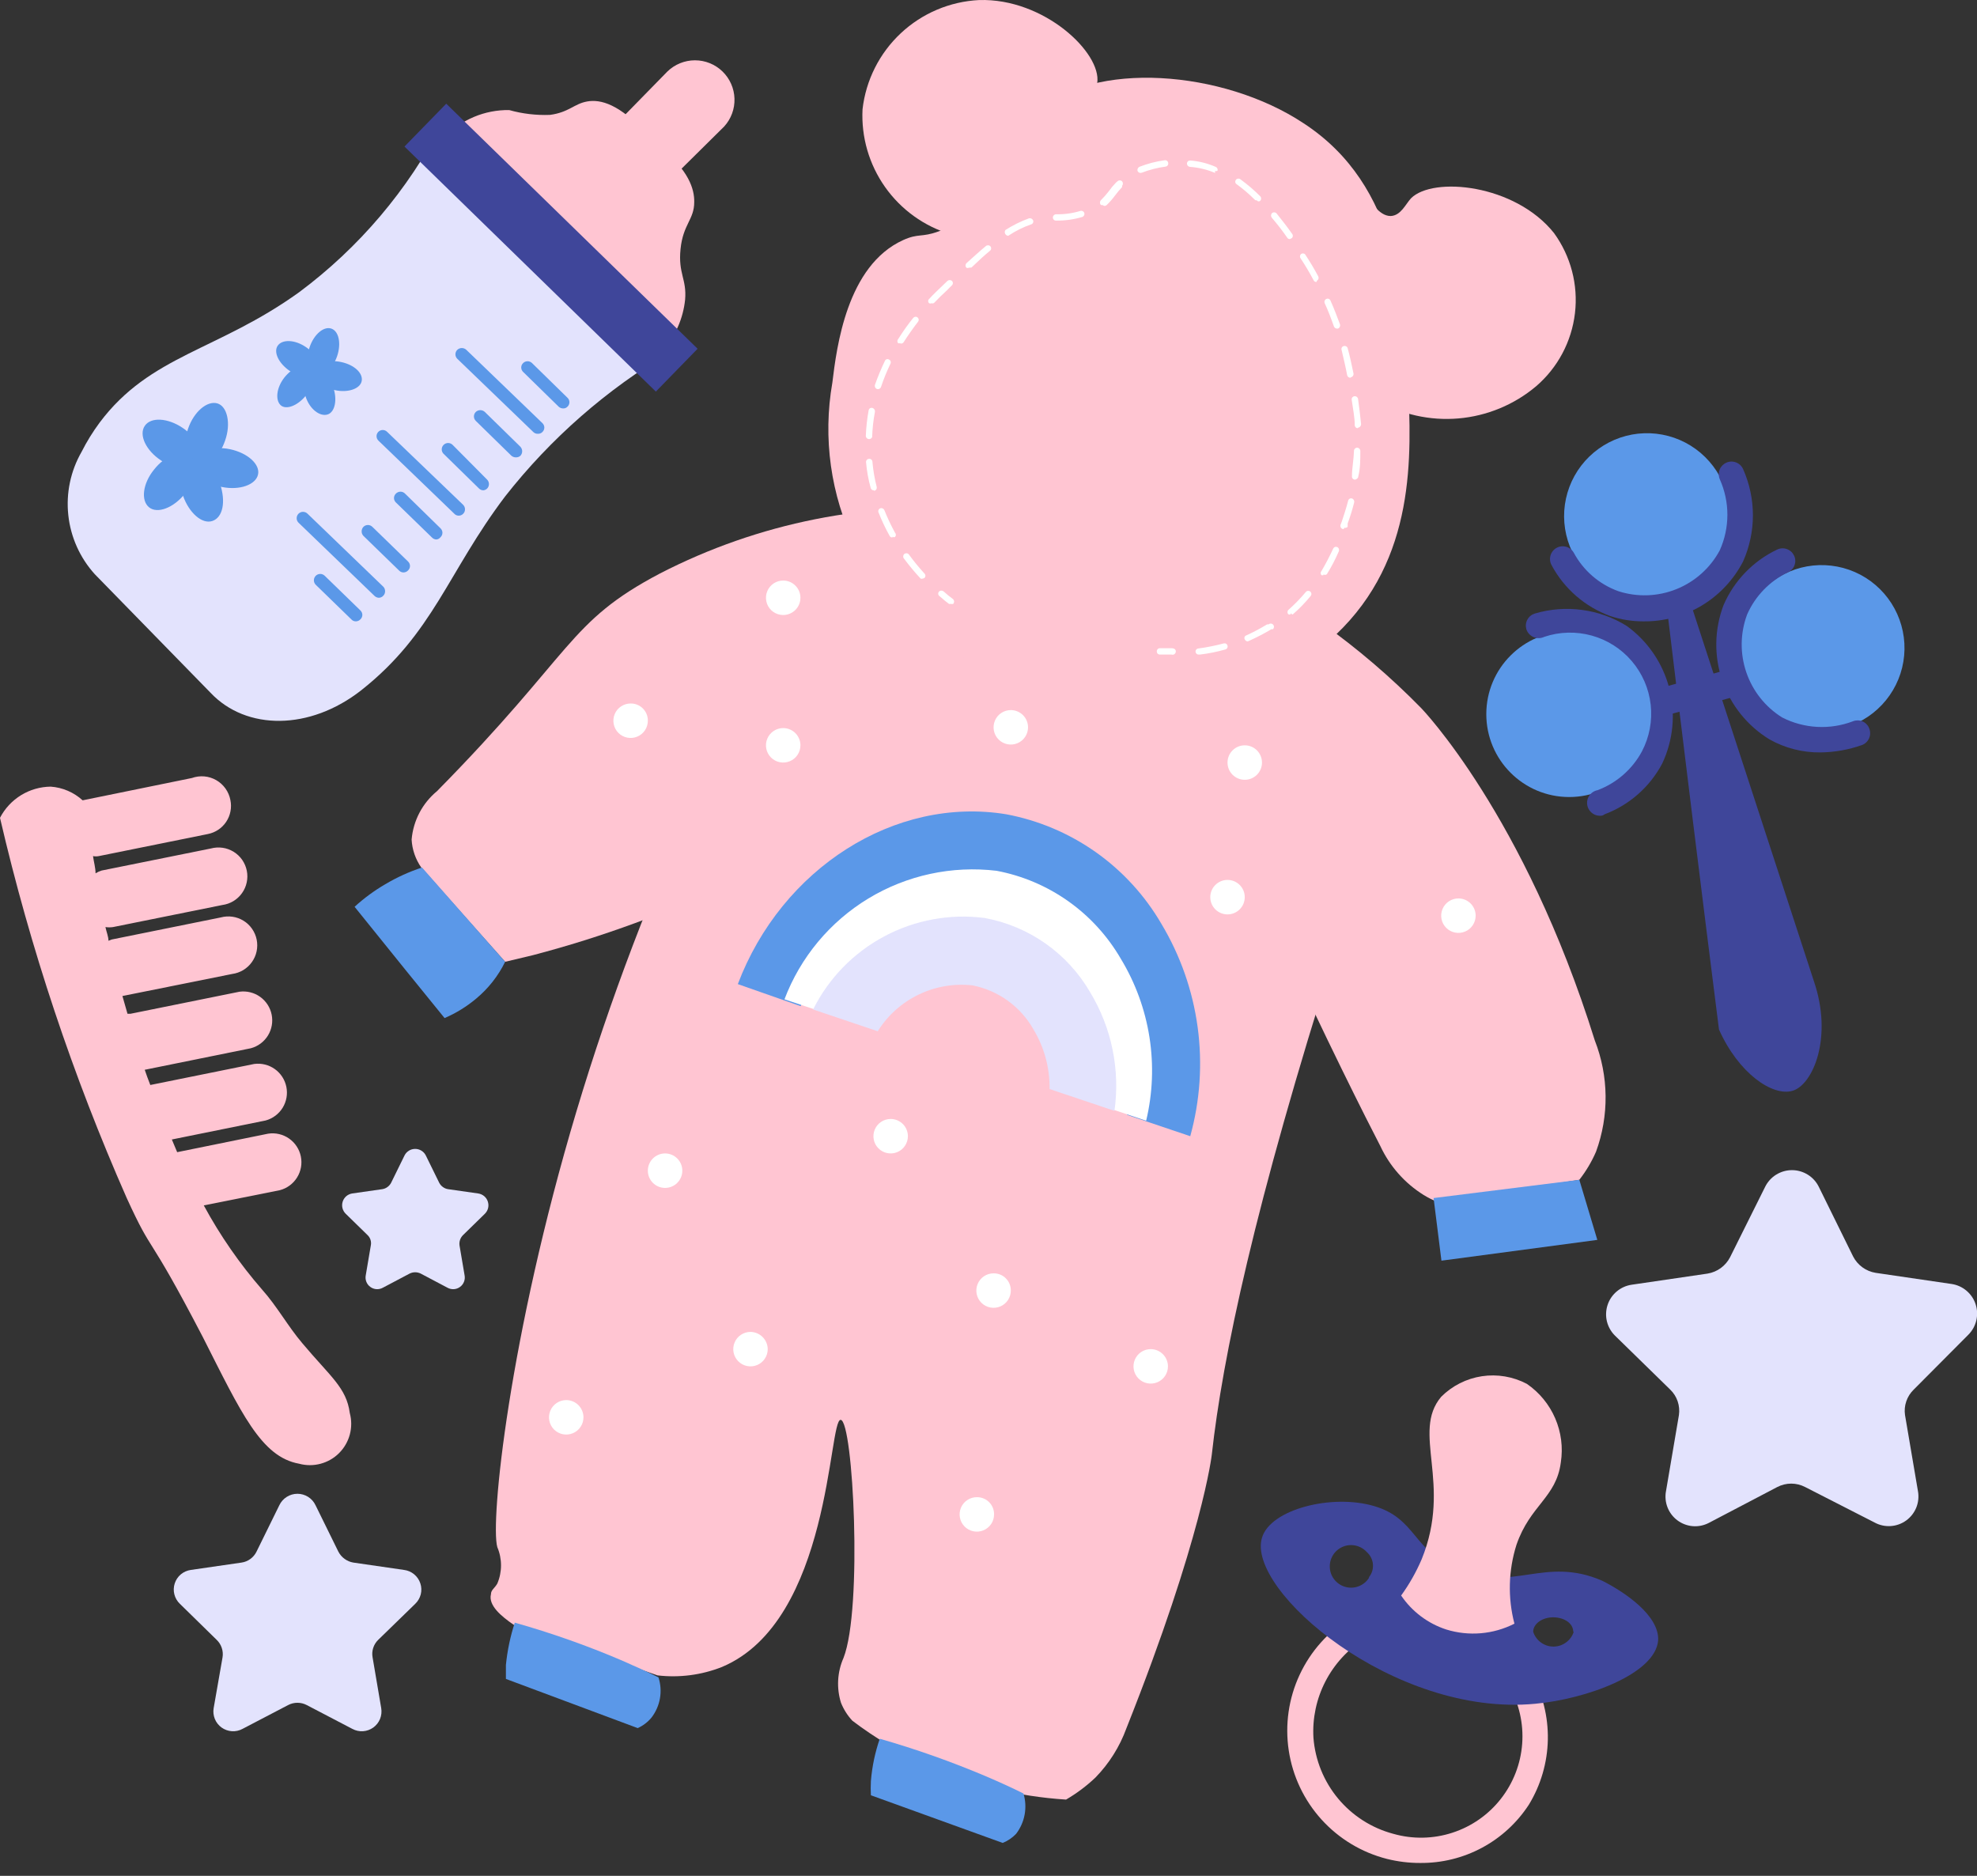 <svg width="78" height="74" viewBox="0 0 78 74" fill="none" xmlns="http://www.w3.org/2000/svg">
<rect x="0" y="0" width="78" height="74" fill="#333333" stroke="none"/>
<path d="M25.94 66.092L20.26 64.092C19.78 63.762 19.26 63.332 19.37 62.892C19.37 62.722 19.51 62.662 19.62 62.472C19.717 62.245 19.767 62 19.767 61.752C19.767 61.505 19.717 61.26 19.62 61.032C19.34 60.032 20.08 52.742 22.74 43.852C24.065 39.429 25.71 35.108 27.66 30.922C27.79 30.082 28.84 24.132 34.28 21.352C40.65 18.092 49.59 20.932 52.73 26.932C55.17 31.612 53.15 36.432 52.73 37.382C49.48 47.572 48.23 53.582 47.81 57.382C47.81 57.382 47.45 60.612 44.44 68.182C44.175 68.908 43.759 69.569 43.22 70.122C42.868 70.456 42.479 70.748 42.06 70.992C40.156 70.872 38.289 70.408 36.55 69.622C35.515 69.152 34.536 68.568 33.63 67.882C33.437 67.675 33.285 67.435 33.18 67.172C32.998 66.59 33.033 65.961 33.28 65.402C34.04 63.462 33.66 56.062 33.17 56.012C32.68 55.962 32.8 63.952 28.48 65.762C27.674 66.08 26.801 66.193 25.94 66.092Z" fill="#FFC5D2"/>
<path d="M36.15 30.412C31.62 33.784 26.483 36.252 21.02 37.682L19.93 37.942L16.62 34.222C16.394 33.898 16.262 33.517 16.24 33.122C16.271 32.753 16.376 32.394 16.547 32.066C16.719 31.738 16.954 31.448 17.24 31.212C22.66 25.712 22.39 24.542 26.04 22.622C29.919 20.624 34.281 19.754 38.63 20.112L36.15 30.412Z" fill="#FFC5D2"/>
<path d="M19.93 37.942C19.656 38.5 19.268 38.994 18.79 39.392C18.413 39.709 17.992 39.968 17.54 40.162L15.99 38.252L13.99 35.772C14.36 35.433 14.766 35.135 15.2 34.882C15.658 34.61 16.144 34.389 16.65 34.222L19.93 37.942Z" fill="#5B98E8"/>
<path d="M62.31 46.542L56.73 47.422C56.535 47.345 56.348 47.252 56.17 47.142C55.425 46.678 54.831 46.008 54.46 45.212C53.94 44.212 52.33 41.032 50.3 36.612L47.75 21.992C50.85 23.469 53.666 25.48 56.07 27.932C56.07 27.932 60.14 32.132 62.92 41.042C63.472 42.45 63.489 44.012 62.97 45.432C62.798 45.829 62.576 46.202 62.31 46.542Z" fill="#FFC5D2"/>
<path d="M63.02 48.912L56.87 49.732C56.77 48.902 56.66 48.082 56.56 47.262L62.31 46.542C62.55 47.332 62.78 48.122 63.02 48.912Z" fill="#5B98E8"/>
<path d="M25.16 68.172L19.96 66.232C19.96 66.062 19.96 65.872 19.96 65.682C20.016 65.115 20.133 64.555 20.31 64.012C21.747 64.418 23.157 64.915 24.53 65.502C25.03 65.722 25.53 65.942 25.98 66.172C26.066 66.44 26.086 66.725 26.037 67.002C25.988 67.279 25.872 67.54 25.7 67.762C25.553 67.938 25.369 68.078 25.16 68.172Z" fill="#5B98E8"/>
<path d="M39.56 72.702L34.36 70.822C34.35 70.636 34.35 70.449 34.36 70.262C34.406 69.693 34.524 69.132 34.71 68.592C36.142 69.002 37.548 69.5 38.92 70.082C39.43 70.302 39.92 70.522 40.38 70.752C40.461 71.021 40.476 71.306 40.426 71.582C40.376 71.858 40.26 72.119 40.09 72.342C39.941 72.499 39.76 72.621 39.56 72.702Z" fill="#5B98E8"/>
<path d="M55.55 15.042C55.69 17.982 55.87 22.042 52.7 25.042C49.53 28.042 45.11 27.792 44.2 27.752C40.06 27.562 35.7 25.362 33.74 21.522C32.772 19.526 32.457 17.277 32.84 15.092C33.01 13.692 33.41 10.482 35.63 9.472C36.25 9.192 36.34 9.382 37.05 9.122C39.39 8.252 39.47 5.802 40.93 4.422C43.1 2.372 48.25 2.752 51.43 4.862C55.22 7.332 55.41 11.822 55.55 15.042Z" fill="#FFC5D2"/>
<path d="M43.22 4.272C43.51 4.652 44.22 4.402 44.32 4.612C44.59 5.152 40.55 7.472 38.63 8.612L37.51 9.242C36.462 8.928 35.55 8.272 34.919 7.378C34.288 6.484 33.975 5.405 34.03 4.312C34.161 3.165 34.696 2.102 35.539 1.312C36.381 0.523 37.477 0.059 38.63 0.002C41.2 -0.078 43.47 2.092 43.29 3.272C43.22 3.552 42.96 3.962 43.22 4.272Z" fill="#FFC5D2"/>
<path d="M54.87 8.522C54.37 8.522 54.14 7.882 53.87 7.942C53.26 8.082 53.87 12.482 54.14 14.572C54.21 15.082 54.27 15.502 54.31 15.782C55.287 16.35 56.415 16.603 57.54 16.507C58.666 16.41 59.735 15.969 60.6 15.242C61.457 14.508 62.006 13.477 62.138 12.356C62.27 11.235 61.974 10.105 61.31 9.192C59.77 7.262 56.54 6.952 55.67 7.822C55.45 8.062 55.27 8.502 54.87 8.522Z" fill="#FFC5D2"/>
<g style="mix-blend-mode:multiply">
<path d="M51.88 12.392C53.21 15.392 53.77 20.832 49.88 23.682C45.42 26.972 37.46 25.032 35.55 20.292C33.64 15.552 38.42 10.342 41.02 9.602C41.29 9.522 42.1 9.332 43.26 8.902C45.4 8.122 45.72 7.632 46.48 7.542C48.49 7.292 50.85 10.082 51.88 12.392Z" fill="#FFC5D2"/>
</g>
<path d="M37.51 23.822C37.487 23.83 37.463 23.83 37.44 23.822C37.37 23.772 37.23 23.662 37.05 23.502C37.039 23.491 37.03 23.478 37.024 23.463C37.018 23.449 37.015 23.433 37.015 23.417C37.015 23.401 37.018 23.386 37.024 23.371C37.03 23.357 37.039 23.343 37.05 23.332C37.075 23.311 37.107 23.299 37.14 23.299C37.173 23.299 37.205 23.311 37.23 23.332C37.351 23.442 37.478 23.545 37.61 23.642C37.631 23.667 37.643 23.699 37.643 23.732C37.643 23.765 37.631 23.797 37.61 23.822C37.578 23.833 37.542 23.833 37.51 23.822Z" fill="white"/>
<path d="M47.29 25.822C47.261 25.823 47.233 25.813 47.212 25.794C47.19 25.776 47.175 25.75 47.17 25.722C47.167 25.706 47.168 25.689 47.172 25.672C47.176 25.656 47.184 25.641 47.194 25.628C47.204 25.614 47.217 25.604 47.232 25.596C47.247 25.588 47.263 25.583 47.28 25.582C47.617 25.537 47.951 25.47 48.28 25.382C48.296 25.378 48.312 25.377 48.328 25.379C48.345 25.381 48.36 25.386 48.374 25.395C48.389 25.403 48.401 25.414 48.41 25.428C48.42 25.441 48.426 25.456 48.43 25.472C48.434 25.488 48.436 25.504 48.434 25.521C48.431 25.537 48.426 25.553 48.417 25.567C48.409 25.581 48.398 25.593 48.385 25.602C48.371 25.612 48.356 25.619 48.34 25.622C48.012 25.715 47.678 25.782 47.34 25.822H47.29ZM49.23 25.302C49.204 25.302 49.179 25.295 49.158 25.28C49.136 25.266 49.12 25.246 49.11 25.222C49.102 25.207 49.097 25.191 49.096 25.174C49.096 25.157 49.099 25.14 49.105 25.125C49.112 25.109 49.123 25.096 49.135 25.085C49.148 25.074 49.164 25.066 49.18 25.062C49.458 24.935 49.729 24.791 49.99 24.632H50.05C50.075 24.61 50.108 24.598 50.142 24.6C50.176 24.602 50.208 24.617 50.23 24.642C50.253 24.667 50.264 24.701 50.262 24.734C50.26 24.768 50.245 24.8 50.22 24.822H50.16C49.889 24.985 49.608 25.131 49.32 25.262L49.23 25.302ZM50.92 24.232C50.906 24.238 50.891 24.242 50.875 24.242C50.859 24.242 50.844 24.238 50.83 24.232C50.819 24.221 50.81 24.208 50.804 24.193C50.798 24.179 50.795 24.163 50.795 24.147C50.795 24.131 50.798 24.116 50.804 24.101C50.81 24.087 50.819 24.073 50.83 24.062C51.077 23.843 51.308 23.606 51.52 23.352C51.541 23.327 51.572 23.311 51.604 23.308C51.637 23.306 51.67 23.316 51.695 23.337C51.72 23.358 51.736 23.389 51.739 23.422C51.742 23.454 51.731 23.487 51.71 23.512C51.494 23.775 51.257 24.019 51 24.242C50.969 24.234 50.941 24.216 50.92 24.192V24.232ZM36.41 22.822C36.396 22.828 36.38 22.832 36.365 22.832C36.349 22.832 36.334 22.828 36.32 22.822C36.09 22.574 35.873 22.314 35.67 22.042C35.647 22.018 35.634 21.986 35.634 21.952C35.634 21.919 35.647 21.886 35.67 21.862C35.694 21.839 35.727 21.826 35.76 21.826C35.794 21.826 35.826 21.839 35.85 21.862C36.043 22.127 36.25 22.38 36.47 22.622C36.483 22.633 36.493 22.647 36.5 22.663C36.507 22.678 36.511 22.695 36.511 22.712C36.511 22.729 36.507 22.746 36.5 22.762C36.493 22.777 36.483 22.791 36.47 22.802C36.452 22.815 36.431 22.822 36.41 22.822ZM52.21 22.692H52.14C52.129 22.681 52.12 22.668 52.114 22.653C52.108 22.639 52.105 22.623 52.105 22.607C52.105 22.591 52.108 22.576 52.114 22.561C52.12 22.547 52.129 22.533 52.14 22.522C52.3 22.252 52.45 21.962 52.6 21.642C52.606 21.628 52.616 21.614 52.627 21.604C52.639 21.593 52.653 21.584 52.667 21.579C52.682 21.573 52.698 21.57 52.714 21.571C52.73 21.572 52.746 21.576 52.76 21.582C52.79 21.597 52.813 21.623 52.824 21.655C52.835 21.687 52.834 21.722 52.82 21.752C52.686 22.063 52.529 22.364 52.35 22.652C52.332 22.668 52.31 22.677 52.287 22.678C52.263 22.68 52.24 22.675 52.22 22.662L52.21 22.692ZM35.21 21.202C35.188 21.204 35.165 21.2 35.146 21.189C35.126 21.179 35.11 21.162 35.1 21.142C34.933 20.842 34.786 20.532 34.66 20.212C34.654 20.197 34.65 20.181 34.65 20.165C34.651 20.148 34.654 20.132 34.66 20.117C34.667 20.102 34.677 20.089 34.688 20.077C34.7 20.066 34.715 20.058 34.73 20.052C34.761 20.042 34.794 20.043 34.824 20.056C34.853 20.069 34.877 20.093 34.89 20.122C35.012 20.427 35.152 20.724 35.31 21.012C35.321 21.023 35.33 21.037 35.336 21.051C35.342 21.066 35.345 21.081 35.345 21.097C35.345 21.113 35.342 21.129 35.336 21.143C35.33 21.158 35.321 21.171 35.31 21.182C35.296 21.191 35.28 21.195 35.263 21.194C35.247 21.192 35.231 21.184 35.22 21.172L35.21 21.202ZM53.01 20.872C52.9 20.872 52.87 20.762 52.89 20.702L52.94 20.572C53.03 20.302 53.12 20.022 53.19 19.752C53.194 19.736 53.2 19.721 53.21 19.708C53.219 19.694 53.231 19.683 53.245 19.675C53.26 19.666 53.275 19.661 53.291 19.659C53.308 19.657 53.324 19.658 53.34 19.662C53.37 19.673 53.395 19.694 53.411 19.721C53.428 19.749 53.434 19.781 53.43 19.812C53.358 20.097 53.272 20.377 53.17 20.652V20.782C53.154 20.799 53.133 20.812 53.11 20.819C53.087 20.826 53.063 20.827 53.04 20.822L53.01 20.872ZM34.47 19.342C34.441 19.343 34.413 19.333 34.392 19.314C34.37 19.296 34.355 19.27 34.35 19.242C34.259 18.915 34.199 18.58 34.17 18.242C34.167 18.226 34.168 18.209 34.172 18.192C34.176 18.176 34.184 18.161 34.194 18.148C34.204 18.134 34.217 18.124 34.232 18.116C34.247 18.108 34.263 18.103 34.28 18.102C34.297 18.099 34.313 18.1 34.33 18.104C34.346 18.108 34.361 18.116 34.374 18.126C34.388 18.136 34.398 18.149 34.406 18.164C34.414 18.179 34.419 18.195 34.42 18.212C34.449 18.55 34.506 18.884 34.59 19.212C34.596 19.244 34.591 19.277 34.574 19.305C34.557 19.332 34.531 19.353 34.5 19.362L34.47 19.342ZM53.47 18.922C53.38 18.922 53.33 18.852 53.34 18.782C53.34 18.462 53.41 18.132 53.42 17.782C53.42 17.75 53.433 17.72 53.455 17.697C53.478 17.675 53.508 17.662 53.54 17.662C53.575 17.662 53.608 17.676 53.632 17.7C53.656 17.725 53.67 17.758 53.67 17.792C53.67 18.132 53.67 18.472 53.59 18.792C53.589 18.812 53.582 18.832 53.572 18.849C53.561 18.867 53.547 18.881 53.53 18.892L53.47 18.922ZM34.29 17.322C34.273 17.322 34.256 17.319 34.24 17.312C34.224 17.306 34.21 17.296 34.198 17.284C34.186 17.272 34.176 17.258 34.17 17.242C34.163 17.226 34.16 17.209 34.16 17.192C34.173 16.857 34.21 16.523 34.27 16.192C34.272 16.175 34.278 16.159 34.287 16.145C34.296 16.13 34.308 16.118 34.322 16.108C34.337 16.099 34.353 16.092 34.369 16.09C34.386 16.087 34.404 16.088 34.42 16.092C34.452 16.101 34.479 16.122 34.497 16.149C34.516 16.176 34.524 16.209 34.52 16.242C34.457 16.572 34.42 16.906 34.41 17.242C34.4 17.266 34.383 17.286 34.362 17.3C34.341 17.315 34.316 17.322 34.29 17.322ZM53.57 16.892C53.538 16.892 53.508 16.88 53.485 16.857C53.463 16.834 53.45 16.804 53.45 16.772C53.45 16.462 53.38 16.142 53.33 15.772C53.327 15.756 53.328 15.74 53.331 15.725C53.334 15.709 53.341 15.694 53.35 15.681C53.36 15.668 53.372 15.657 53.385 15.649C53.399 15.64 53.414 15.635 53.43 15.632C53.463 15.626 53.497 15.633 53.525 15.652C53.553 15.671 53.573 15.699 53.58 15.732C53.63 16.102 53.67 16.432 53.7 16.732C53.7 16.766 53.688 16.799 53.666 16.825C53.644 16.85 53.614 16.867 53.58 16.872L53.57 16.892ZM34.64 15.352C34.54 15.352 34.5 15.252 34.52 15.182C34.633 14.862 34.763 14.548 34.91 14.242C34.915 14.227 34.924 14.212 34.935 14.201C34.947 14.189 34.96 14.18 34.976 14.174C34.991 14.168 35.008 14.166 35.024 14.167C35.04 14.169 35.056 14.174 35.07 14.182C35.086 14.188 35.1 14.198 35.112 14.21C35.124 14.223 35.133 14.238 35.139 14.254C35.144 14.27 35.146 14.287 35.145 14.304C35.143 14.321 35.138 14.337 35.13 14.352C34.988 14.648 34.864 14.951 34.76 15.262C34.752 15.288 34.736 15.31 34.714 15.326C34.693 15.342 34.667 15.351 34.64 15.352ZM53.28 14.902C53.25 14.903 53.221 14.893 53.197 14.875C53.174 14.857 53.157 14.831 53.15 14.802C53.09 14.472 53.01 14.152 52.93 13.802C52.925 13.787 52.924 13.771 52.925 13.755C52.927 13.74 52.931 13.725 52.939 13.71C52.946 13.697 52.956 13.684 52.969 13.674C52.981 13.664 52.995 13.657 53.01 13.652C53.042 13.643 53.076 13.645 53.106 13.66C53.136 13.675 53.159 13.701 53.17 13.732C53.26 14.062 53.33 14.392 53.4 14.732C53.406 14.765 53.399 14.799 53.38 14.827C53.362 14.855 53.333 14.875 53.3 14.882L53.28 14.902ZM35.51 13.542H35.44C35.429 13.531 35.42 13.518 35.414 13.503C35.408 13.489 35.405 13.473 35.405 13.457C35.405 13.441 35.408 13.426 35.414 13.411C35.42 13.396 35.429 13.383 35.44 13.372C35.619 13.084 35.816 12.806 36.03 12.542C36.05 12.517 36.079 12.501 36.111 12.497C36.143 12.493 36.175 12.502 36.2 12.522C36.225 12.542 36.242 12.571 36.245 12.603C36.249 12.635 36.24 12.667 36.22 12.692C36.02 12.952 35.83 13.222 35.65 13.502C35.636 13.525 35.613 13.541 35.588 13.549C35.562 13.556 35.534 13.554 35.51 13.542ZM52.75 12.962C52.724 12.962 52.699 12.955 52.678 12.94C52.657 12.926 52.64 12.906 52.63 12.882C52.52 12.572 52.4 12.252 52.26 11.952C52.25 11.922 52.251 11.888 52.264 11.859C52.277 11.829 52.3 11.805 52.33 11.792C52.344 11.786 52.36 11.782 52.376 11.781C52.392 11.78 52.408 11.783 52.422 11.789C52.437 11.794 52.451 11.803 52.463 11.814C52.474 11.825 52.483 11.838 52.49 11.852C52.63 12.162 52.75 12.482 52.87 12.802C52.877 12.834 52.873 12.867 52.859 12.897C52.844 12.926 52.82 12.949 52.79 12.962H52.75ZM36.75 11.962C36.736 11.969 36.721 11.973 36.705 11.973C36.689 11.973 36.674 11.969 36.66 11.962C36.647 11.952 36.637 11.939 36.63 11.924C36.623 11.909 36.62 11.893 36.62 11.877C36.62 11.861 36.623 11.845 36.63 11.83C36.637 11.815 36.647 11.803 36.66 11.792C36.85 11.582 37.02 11.432 37.12 11.332L37.38 11.082C37.405 11.061 37.437 11.049 37.47 11.049C37.503 11.049 37.535 11.061 37.56 11.082C37.571 11.093 37.58 11.107 37.586 11.121C37.592 11.136 37.595 11.151 37.595 11.167C37.595 11.183 37.592 11.199 37.586 11.213C37.58 11.228 37.571 11.241 37.56 11.252L37.33 11.482C37.2 11.602 37.04 11.752 36.85 11.952C36.835 11.961 36.818 11.966 36.801 11.968C36.784 11.97 36.766 11.968 36.75 11.962ZM51.94 11.122C51.918 11.124 51.895 11.12 51.876 11.109C51.856 11.099 51.84 11.082 51.83 11.062C51.67 10.762 51.5 10.472 51.32 10.202C51.3 10.178 51.288 10.148 51.288 10.117C51.288 10.086 51.3 10.056 51.32 10.032C51.331 10.021 51.344 10.012 51.359 10.006C51.374 10 51.389 9.997 51.405 9.997C51.421 9.997 51.436 10 51.451 10.006C51.466 10.012 51.479 10.021 51.49 10.032C51.67 10.302 51.85 10.602 52.01 10.902C52.025 10.932 52.028 10.965 52.019 10.997C52.009 11.028 51.988 11.055 51.96 11.072L51.94 11.122ZM38.22 10.562C38.206 10.569 38.191 10.572 38.175 10.572C38.16 10.572 38.144 10.569 38.13 10.562C38.107 10.538 38.094 10.506 38.094 10.472C38.094 10.439 38.107 10.406 38.13 10.382C38.42 10.122 38.66 9.902 38.89 9.712C38.914 9.689 38.947 9.676 38.98 9.676C39.014 9.676 39.046 9.689 39.07 9.712C39.081 9.723 39.09 9.737 39.096 9.751C39.102 9.766 39.105 9.781 39.105 9.797C39.105 9.813 39.102 9.829 39.096 9.843C39.09 9.858 39.081 9.871 39.07 9.882C38.84 10.072 38.61 10.282 38.33 10.552L38.22 10.562ZM50.89 9.432C50.87 9.433 50.851 9.428 50.834 9.42C50.816 9.411 50.801 9.398 50.79 9.382C50.601 9.108 50.397 8.845 50.18 8.592C50.159 8.567 50.147 8.535 50.147 8.502C50.147 8.469 50.159 8.437 50.18 8.412C50.204 8.389 50.236 8.376 50.27 8.376C50.303 8.376 50.336 8.389 50.36 8.412C50.55 8.652 50.76 8.912 50.97 9.212C50.993 9.236 51.006 9.269 51.006 9.302C51.006 9.336 50.993 9.368 50.97 9.392L50.89 9.432ZM39.78 9.302C39.758 9.301 39.737 9.296 39.718 9.285C39.699 9.275 39.682 9.26 39.67 9.242C39.651 9.218 39.641 9.188 39.641 9.157C39.641 9.126 39.651 9.097 39.67 9.072C39.962 8.885 40.274 8.731 40.6 8.612C40.632 8.605 40.665 8.609 40.694 8.623C40.724 8.638 40.747 8.662 40.76 8.692C40.766 8.708 40.769 8.725 40.768 8.742C40.768 8.758 40.763 8.775 40.756 8.79C40.748 8.805 40.738 8.818 40.724 8.829C40.712 8.84 40.696 8.848 40.68 8.852C40.373 8.959 40.081 9.103 39.81 9.282L39.78 9.302ZM41.67 8.702C41.653 8.704 41.637 8.701 41.621 8.696C41.605 8.691 41.591 8.682 41.579 8.671C41.566 8.659 41.557 8.646 41.55 8.631C41.543 8.615 41.54 8.599 41.54 8.582C41.54 8.548 41.554 8.515 41.578 8.49C41.602 8.466 41.636 8.452 41.67 8.452C41.992 8.46 42.312 8.416 42.62 8.322C42.652 8.312 42.686 8.315 42.716 8.33C42.746 8.345 42.769 8.371 42.78 8.402C42.789 8.435 42.785 8.471 42.768 8.501C42.751 8.531 42.723 8.553 42.69 8.562C42.365 8.658 42.028 8.705 41.69 8.702H41.67ZM43.53 8.082C43.514 8.089 43.497 8.092 43.48 8.092C43.463 8.092 43.446 8.089 43.43 8.082C43.409 8.057 43.397 8.025 43.397 7.992C43.397 7.959 43.409 7.927 43.43 7.902C43.541 7.793 43.645 7.676 43.74 7.552C43.827 7.428 43.924 7.311 44.03 7.202L44.09 7.152C44.114 7.129 44.146 7.116 44.18 7.116C44.214 7.116 44.246 7.129 44.27 7.152C44.291 7.177 44.303 7.209 44.303 7.242C44.303 7.275 44.291 7.307 44.27 7.332V7.382C44.174 7.483 44.084 7.59 44 7.702C43.898 7.842 43.784 7.972 43.66 8.092C43.649 8.102 43.636 8.11 43.622 8.115C43.608 8.121 43.593 8.123 43.578 8.122C43.563 8.121 43.548 8.117 43.535 8.11C43.521 8.103 43.51 8.094 43.5 8.082H43.53ZM49.61 7.892C49.596 7.899 49.581 7.903 49.565 7.903C49.549 7.903 49.534 7.899 49.52 7.892C49.288 7.659 49.037 7.445 48.77 7.252C48.759 7.241 48.75 7.228 48.744 7.213C48.738 7.199 48.735 7.183 48.735 7.167C48.735 7.151 48.738 7.136 48.744 7.121C48.75 7.107 48.759 7.093 48.77 7.082C48.794 7.059 48.827 7.046 48.86 7.046C48.894 7.046 48.926 7.059 48.95 7.082C49.224 7.282 49.481 7.502 49.72 7.742C49.743 7.766 49.756 7.799 49.756 7.832C49.756 7.866 49.743 7.898 49.72 7.922C49.709 7.931 49.697 7.938 49.684 7.941C49.67 7.944 49.656 7.945 49.643 7.942C49.629 7.939 49.616 7.933 49.605 7.924C49.595 7.916 49.586 7.905 49.58 7.892H49.61ZM45 6.822C44.974 6.822 44.949 6.815 44.928 6.8C44.907 6.786 44.89 6.766 44.88 6.742C44.872 6.712 44.874 6.679 44.887 6.65C44.9 6.621 44.922 6.597 44.95 6.582C45.272 6.456 45.608 6.368 45.95 6.322C45.967 6.319 45.983 6.32 46 6.324C46.016 6.328 46.031 6.336 46.044 6.346C46.058 6.356 46.069 6.369 46.076 6.384C46.084 6.399 46.089 6.415 46.09 6.432C46.093 6.448 46.093 6.464 46.089 6.48C46.086 6.495 46.079 6.51 46.07 6.523C46.06 6.536 46.048 6.547 46.035 6.556C46.021 6.564 46.006 6.57 45.99 6.572C45.668 6.615 45.353 6.696 45.05 6.812L45 6.822ZM47.94 6.822C47.622 6.688 47.284 6.607 46.94 6.582C46.907 6.577 46.878 6.56 46.857 6.534C46.837 6.508 46.827 6.475 46.83 6.442C46.831 6.426 46.836 6.411 46.843 6.397C46.85 6.383 46.86 6.37 46.872 6.36C46.884 6.35 46.898 6.342 46.913 6.337C46.928 6.333 46.944 6.331 46.96 6.332C47.305 6.358 47.643 6.443 47.96 6.582C47.975 6.588 47.989 6.596 48.002 6.607C48.013 6.619 48.023 6.632 48.029 6.647C48.036 6.662 48.039 6.678 48.04 6.695C48.04 6.711 48.036 6.727 48.03 6.742C48.001 6.753 47.969 6.753 47.94 6.742V6.822Z" fill="white"/>
<path d="M46.22 25.822H45.76C45.743 25.822 45.727 25.819 45.712 25.812C45.696 25.805 45.683 25.796 45.671 25.784C45.66 25.771 45.651 25.757 45.646 25.741C45.641 25.725 45.639 25.709 45.64 25.692C45.64 25.675 45.643 25.659 45.65 25.644C45.657 25.628 45.666 25.615 45.679 25.604C45.691 25.592 45.705 25.584 45.721 25.578C45.737 25.573 45.753 25.571 45.77 25.572H46.22C46.33 25.572 46.39 25.622 46.39 25.692C46.391 25.713 46.387 25.734 46.378 25.753C46.369 25.772 46.356 25.789 46.339 25.802C46.322 25.815 46.303 25.823 46.282 25.827C46.261 25.83 46.24 25.829 46.22 25.822Z" fill="white"/>
<path d="M46.96 44.822L44.47 43.982C44.73 42.96 44.785 41.897 44.632 40.853C44.479 39.81 44.122 38.807 43.58 37.902C43.117 37.106 42.488 36.419 41.735 35.888C40.983 35.356 40.125 34.993 39.22 34.822C36.15 34.322 32.88 36.422 31.59 39.692L29.11 38.822C30.84 34.252 35.31 31.402 39.7 32.122C40.971 32.361 42.175 32.87 43.231 33.615C44.287 34.361 45.17 35.325 45.82 36.442C46.568 37.689 47.055 39.074 47.251 40.515C47.447 41.956 47.348 43.421 46.96 44.822Z" fill="#5B98E8"/>
<path d="M45.22 44.212L42.72 43.372C43 41.967 42.743 40.508 42 39.282C41.666 38.702 41.212 38.2 40.669 37.808C40.126 37.417 39.506 37.145 38.85 37.012C37.719 36.904 36.584 37.16 35.609 37.743C34.634 38.326 33.87 39.205 33.43 40.252L30.95 39.422C31.578 37.764 32.744 36.363 34.261 35.444C35.778 34.526 37.559 34.141 39.32 34.352C40.338 34.544 41.303 34.954 42.148 35.553C42.994 36.152 43.7 36.926 44.22 37.822C45.381 39.737 45.741 42.034 45.22 44.212Z" fill="white"/>
<path d="M43.97 43.822L41.41 42.962C41.422 42.131 41.2 41.313 40.77 40.602C40.518 40.158 40.173 39.774 39.759 39.475C39.345 39.177 38.871 38.971 38.37 38.872C37.639 38.791 36.901 38.917 36.239 39.238C35.577 39.558 35.019 40.059 34.63 40.682L32.08 39.822C32.693 38.594 33.673 37.586 34.885 36.94C36.096 36.293 37.478 36.038 38.84 36.212C39.706 36.37 40.527 36.713 41.247 37.219C41.967 37.725 42.568 38.381 43.01 39.142C43.859 40.545 44.198 42.198 43.97 43.822Z" fill="#E3E3FD"/>
<path d="M56.03 73.492C55.588 73.493 55.148 73.439 54.72 73.332C53.725 73.079 52.827 72.538 52.138 71.778C51.449 71.017 50.999 70.07 50.846 69.055C50.692 68.04 50.841 67.002 51.274 66.072C51.707 65.141 52.405 64.358 53.28 63.822L53.82 64.662C53.17 65.073 52.642 65.651 52.29 66.335C51.938 67.019 51.776 67.784 51.82 68.552C51.888 69.432 52.227 70.27 52.791 70.949C53.356 71.628 54.117 72.115 54.97 72.342C55.734 72.56 56.546 72.545 57.302 72.299C58.058 72.054 58.724 71.589 59.214 70.963C59.705 70.337 59.998 69.58 60.056 68.787C60.114 67.995 59.934 67.202 59.54 66.512L60.42 66.032C60.862 66.824 61.085 67.719 61.068 68.626C61.05 69.532 60.792 70.418 60.32 71.192C59.856 71.905 59.22 72.49 58.47 72.892C57.72 73.294 56.881 73.5 56.03 73.492Z" fill="#FFC5D2"/>
<path d="M63.22 62.362C60.93 61.362 59.68 62.852 57.47 61.902C55.73 61.152 55.88 59.902 54.21 59.412C52.54 58.922 50.12 59.542 49.79 60.662C49.16 62.732 55 67.742 60.57 67.212C62.57 67.032 65.31 66.042 65.42 64.712C65.47 63.742 64.13 62.822 63.22 62.362ZM54.02 62.232C53.928 62.383 53.79 62.5 53.627 62.568C53.464 62.636 53.284 62.651 53.112 62.61C52.941 62.57 52.786 62.477 52.67 62.343C52.554 62.21 52.483 62.044 52.468 61.868C52.452 61.692 52.492 61.516 52.582 61.364C52.672 61.212 52.807 61.093 52.969 61.022C53.131 60.952 53.311 60.934 53.484 60.972C53.656 61.01 53.812 61.101 53.93 61.232C54.069 61.357 54.154 61.531 54.168 61.718C54.181 61.905 54.121 62.089 54 62.232H54.02ZM62.09 64.372C62.036 64.542 61.929 64.69 61.785 64.794C61.641 64.9 61.468 64.956 61.29 64.956C61.112 64.956 60.939 64.9 60.795 64.794C60.651 64.69 60.544 64.542 60.49 64.372C60.49 64.052 60.86 63.792 61.3 63.802C61.74 63.812 62.07 64.052 62.07 64.372H62.09Z" fill="#3F469A"/>
<path d="M61.58 57.692C61.4 59.082 60.37 59.372 59.83 60.942C59.511 61.951 59.483 63.029 59.75 64.052C58.917 64.476 57.952 64.558 57.06 64.282C56.334 64.046 55.708 63.574 55.28 62.942C55.602 62.497 55.874 62.017 56.09 61.512C57.31 58.512 55.67 56.512 56.86 55.102C57.295 54.667 57.858 54.383 58.466 54.291C59.074 54.2 59.696 54.305 60.24 54.592C60.733 54.93 61.12 55.4 61.357 55.949C61.594 56.497 61.672 57.102 61.58 57.692Z" fill="#FFC5D2"/>
<path d="M26.15 13.822L17.53 5.422C17.858 5.075 18.256 4.799 18.697 4.613C19.137 4.427 19.612 4.335 20.09 4.342C20.613 4.489 21.157 4.553 21.7 4.532C22.45 4.432 22.65 4.092 23.17 4.002C23.69 3.912 24.44 4.092 25.55 5.322L26.04 5.802C27.17 6.712 27.4 7.452 27.39 7.972C27.39 8.662 26.95 8.842 26.85 9.822C26.75 10.802 27.1 11.002 27.03 11.822C26.953 12.564 26.645 13.264 26.15 13.822Z" fill="#FFC5D2"/>
<path d="M24.51 6.892C24.365 6.747 24.249 6.575 24.17 6.385C24.092 6.196 24.051 5.992 24.051 5.787C24.051 5.582 24.092 5.379 24.17 5.189C24.249 4.999 24.365 4.827 24.51 4.682L26.33 2.822C26.621 2.539 27.011 2.38 27.416 2.379C27.823 2.378 28.213 2.536 28.505 2.819C28.796 3.101 28.966 3.486 28.978 3.892C28.991 4.298 28.844 4.693 28.57 4.992L26.72 6.822C26.58 6.972 26.411 7.093 26.224 7.178C26.037 7.263 25.835 7.31 25.63 7.316C25.424 7.323 25.22 7.289 25.027 7.216C24.835 7.143 24.66 7.033 24.51 6.892Z" fill="#FFC5D2"/>
<path d="M8.31 27.332L3.74 22.652C3.154 22.005 2.788 21.189 2.695 20.322C2.601 19.454 2.785 18.579 3.22 17.822C3.424 17.419 3.661 17.035 3.93 16.672C5.93 14.002 8.59 13.842 11.81 11.522C14.167 9.766 16.093 7.495 17.44 4.882L26.44 13.882C23.934 15.361 21.726 17.294 19.93 19.582C17.66 22.582 17.1 24.982 14.25 27.232C12.22 28.822 9.72 28.822 8.31 27.332Z" fill="#E3E3FD"/>
<path d="M27.523 13.758L17.606 4.091L15.958 5.781L25.876 15.448L27.523 13.758Z" fill="#3F469A"/>
<path d="M22.22 16.112C22.153 16.113 22.089 16.088 22.04 16.042L20.64 14.672C20.616 14.65 20.597 14.623 20.584 14.592C20.571 14.562 20.564 14.53 20.564 14.497C20.564 14.464 20.571 14.432 20.584 14.402C20.597 14.372 20.616 14.345 20.64 14.322C20.687 14.276 20.75 14.251 20.815 14.251C20.88 14.251 20.943 14.276 20.99 14.322L22.39 15.692C22.414 15.715 22.433 15.742 22.446 15.772C22.459 15.802 22.466 15.834 22.466 15.867C22.466 15.9 22.459 15.932 22.446 15.963C22.433 15.993 22.414 16.02 22.39 16.042C22.368 16.065 22.342 16.084 22.313 16.096C22.283 16.108 22.252 16.113 22.22 16.112Z" fill="#5B98E8"/>
<path d="M20.35 18.042C20.283 18.043 20.219 18.018 20.17 17.972L18.77 16.602C18.724 16.555 18.698 16.493 18.698 16.427C18.698 16.362 18.724 16.299 18.77 16.252C18.818 16.206 18.883 16.18 18.95 16.18C19.017 16.18 19.082 16.206 19.13 16.252L20.53 17.622C20.576 17.671 20.602 17.735 20.602 17.802C20.602 17.869 20.576 17.934 20.53 17.982C20.48 18.024 20.415 18.046 20.35 18.042Z" fill="#5B98E8"/>
<path d="M21.22 17.112C21.187 17.114 21.154 17.108 21.123 17.096C21.092 17.084 21.064 17.066 21.04 17.042L18.04 14.152C17.994 14.105 17.968 14.043 17.968 13.977C17.968 13.912 17.994 13.849 18.04 13.802C18.088 13.756 18.153 13.73 18.22 13.73C18.287 13.73 18.352 13.756 18.4 13.802L21.4 16.692C21.424 16.715 21.443 16.742 21.456 16.772C21.469 16.802 21.476 16.834 21.476 16.867C21.476 16.9 21.469 16.932 21.456 16.962C21.443 16.993 21.424 17.02 21.4 17.042C21.377 17.066 21.349 17.085 21.318 17.097C21.287 17.109 21.253 17.114 21.22 17.112Z" fill="#5B98E8"/>
<path d="M19.08 19.342C19.047 19.344 19.014 19.338 18.983 19.326C18.952 19.314 18.924 19.296 18.9 19.272L17.5 17.902C17.454 17.855 17.428 17.793 17.428 17.727C17.428 17.662 17.454 17.599 17.5 17.552C17.523 17.528 17.551 17.509 17.582 17.496C17.613 17.482 17.646 17.476 17.68 17.476C17.714 17.476 17.747 17.482 17.778 17.496C17.809 17.509 17.837 17.528 17.86 17.552L19.22 18.922C19.266 18.969 19.291 19.032 19.291 19.097C19.291 19.163 19.266 19.225 19.22 19.272C19.182 19.309 19.133 19.334 19.08 19.342Z" fill="#5B98E8"/>
<path d="M17.22 21.282C17.186 21.282 17.153 21.274 17.122 21.261C17.091 21.247 17.063 21.227 17.04 21.202L15.62 19.822C15.596 19.8 15.577 19.773 15.564 19.742C15.551 19.712 15.544 19.68 15.544 19.647C15.544 19.614 15.551 19.582 15.564 19.552C15.577 19.522 15.596 19.495 15.62 19.472C15.643 19.448 15.671 19.429 15.702 19.416C15.733 19.402 15.766 19.396 15.8 19.396C15.834 19.396 15.867 19.402 15.898 19.416C15.929 19.429 15.957 19.448 15.98 19.472L17.38 20.842C17.404 20.865 17.423 20.892 17.436 20.922C17.449 20.952 17.456 20.984 17.456 21.017C17.456 21.05 17.449 21.082 17.436 21.113C17.423 21.143 17.404 21.17 17.38 21.192C17.361 21.217 17.337 21.238 17.309 21.254C17.282 21.269 17.251 21.279 17.22 21.282Z" fill="#5B98E8"/>
<path d="M18.1 20.342C18.068 20.343 18.037 20.337 18.008 20.325C17.978 20.313 17.952 20.295 17.93 20.272L14.93 17.382C14.907 17.36 14.889 17.333 14.876 17.304C14.863 17.274 14.857 17.243 14.856 17.211C14.856 17.179 14.861 17.147 14.873 17.117C14.885 17.087 14.903 17.06 14.925 17.037C14.947 17.014 14.974 16.996 15.003 16.983C15.033 16.97 15.064 16.964 15.097 16.963C15.129 16.963 15.16 16.969 15.19 16.98C15.22 16.992 15.247 17.01 15.27 17.032L18.27 19.912C18.294 19.936 18.313 19.963 18.327 19.994C18.34 20.025 18.346 20.058 18.346 20.092C18.346 20.126 18.34 20.159 18.327 20.19C18.313 20.221 18.294 20.249 18.27 20.272C18.248 20.294 18.221 20.312 18.192 20.324C18.163 20.336 18.131 20.342 18.1 20.342Z" fill="#5B98E8"/>
<path d="M15.93 22.582C15.897 22.584 15.864 22.578 15.833 22.566C15.802 22.554 15.774 22.536 15.75 22.512L14.34 21.142C14.293 21.094 14.268 21.029 14.268 20.962C14.268 20.895 14.293 20.831 14.34 20.782C14.387 20.736 14.45 20.711 14.515 20.711C14.581 20.711 14.643 20.736 14.69 20.782L16.1 22.152C16.124 22.175 16.143 22.202 16.156 22.232C16.169 22.262 16.176 22.294 16.176 22.327C16.176 22.36 16.169 22.392 16.156 22.422C16.143 22.453 16.124 22.48 16.1 22.502C16.056 22.55 15.995 22.579 15.93 22.582Z" fill="#5B98E8"/>
<path d="M14.04 24.512C14.008 24.513 13.977 24.507 13.948 24.495C13.918 24.483 13.892 24.465 13.87 24.442L12.46 23.072C12.412 23.026 12.385 22.962 12.384 22.896C12.383 22.829 12.409 22.765 12.455 22.717C12.501 22.669 12.565 22.642 12.632 22.641C12.698 22.64 12.762 22.666 12.81 22.712L14.22 24.082C14.244 24.105 14.263 24.132 14.276 24.162C14.289 24.192 14.296 24.224 14.296 24.257C14.296 24.29 14.289 24.322 14.276 24.352C14.263 24.383 14.244 24.41 14.22 24.432C14.197 24.457 14.169 24.477 14.138 24.491C14.107 24.504 14.074 24.512 14.04 24.512Z" fill="#5B98E8"/>
<path d="M14.95 23.582C14.887 23.58 14.826 23.555 14.78 23.512L11.78 20.622C11.756 20.599 11.738 20.572 11.724 20.541C11.711 20.511 11.704 20.479 11.704 20.446C11.704 20.413 11.71 20.38 11.722 20.349C11.734 20.319 11.752 20.291 11.775 20.267C11.798 20.244 11.825 20.225 11.856 20.212C11.886 20.198 11.918 20.192 11.951 20.191C11.984 20.191 12.017 20.197 12.048 20.209C12.078 20.221 12.106 20.239 12.13 20.262L15.13 23.152C15.162 23.189 15.183 23.233 15.19 23.281C15.198 23.329 15.192 23.378 15.174 23.423C15.155 23.468 15.124 23.506 15.085 23.535C15.045 23.563 14.998 23.579 14.95 23.582Z" fill="#5B98E8"/>
<path d="M8.88 17.382C8.65 18.062 8.13 18.492 7.73 18.382C7.33 18.272 7.19 17.582 7.42 16.912C7.65 16.242 8.17 15.802 8.57 15.912C8.97 16.022 9.12 16.712 8.88 17.382Z" fill="#5B98E8"/>
<path d="M6.35 18.162C5.76 17.772 5.47 17.162 5.71 16.802C5.95 16.442 6.62 16.482 7.21 16.882C7.8 17.282 8.09 17.882 7.85 18.242C7.61 18.602 6.94 18.562 6.35 18.162Z" fill="#5B98E8"/>
<path d="M8.76 19.212C8.07 19.062 7.57 18.602 7.66 18.212C7.75 17.822 8.38 17.572 9.08 17.722C9.78 17.872 10.27 18.322 10.18 18.722C10.09 19.122 9.46 19.352 8.76 19.212Z" fill="#5B98E8"/>
<path d="M7.22 19.552C6.98 18.882 7.11 18.222 7.51 18.082C7.91 17.942 8.44 18.362 8.68 19.082C8.92 19.802 8.79 20.412 8.38 20.552C7.97 20.692 7.45 20.222 7.22 19.552Z" fill="#5B98E8"/>
<path d="M6.08 18.522C6.52 17.962 7.15 17.732 7.49 17.992C7.83 18.252 7.73 18.932 7.29 19.482C6.85 20.032 6.21 20.282 5.88 20.012C5.55 19.742 5.63 19.072 6.08 18.522Z" fill="#5B98E8"/>
<path d="M13.3 14.052C13.13 14.552 12.75 14.862 12.45 14.762C12.15 14.662 12.05 14.172 12.22 13.682C12.39 13.192 12.77 12.862 13.07 12.962C13.37 13.062 13.47 13.552 13.3 14.052Z" fill="#5B98E8"/>
<path d="M11.43 14.632C10.99 14.332 10.78 13.882 10.96 13.632C11.14 13.382 11.63 13.392 12.07 13.692C12.51 13.992 12.71 14.432 12.54 14.692C12.37 14.952 11.87 14.922 11.43 14.632Z" fill="#5B98E8"/>
<path d="M13.22 15.392C12.71 15.292 12.34 14.952 12.41 14.642C12.48 14.332 12.94 14.172 13.46 14.282C13.98 14.392 14.33 14.722 14.27 15.032C14.21 15.342 13.72 15.502 13.22 15.392Z" fill="#5B98E8"/>
<path d="M12.06 15.652C11.89 15.152 11.98 14.652 12.28 14.562C12.58 14.472 12.96 14.772 13.14 15.262C13.32 15.752 13.22 16.262 12.92 16.352C12.62 16.442 12.22 16.142 12.06 15.652Z" fill="#5B98E8"/>
<path d="M11.22 14.892C11.55 14.482 12.01 14.302 12.22 14.502C12.43 14.702 12.4 15.192 12.07 15.602C11.74 16.012 11.28 16.182 11.07 15.982C10.86 15.782 10.9 15.302 11.22 14.892Z" fill="#5B98E8"/>
<path d="M61.91 31.442C63.716 31.442 65.18 29.978 65.18 28.172C65.18 26.366 63.716 24.902 61.91 24.902C60.104 24.902 58.64 26.366 58.64 28.172C58.64 29.978 60.104 31.442 61.91 31.442Z" fill="#5B98E8"/>
<path d="M63.22 32.172C63.087 32.197 62.95 32.169 62.839 32.093C62.727 32.017 62.65 31.9 62.625 31.767C62.6 31.634 62.628 31.497 62.704 31.386C62.78 31.274 62.897 31.197 63.03 31.172C63.779 30.89 64.401 30.347 64.78 29.642C65.076 29.077 65.197 28.436 65.126 27.801C65.055 27.166 64.796 26.568 64.382 26.082C63.968 25.596 63.418 25.245 62.803 25.074C62.188 24.903 61.535 24.919 60.93 25.122C60.864 25.154 60.793 25.172 60.72 25.174C60.647 25.176 60.574 25.163 60.507 25.134C60.439 25.106 60.379 25.063 60.329 25.009C60.28 24.956 60.243 24.892 60.22 24.822C60.202 24.759 60.196 24.693 60.203 24.628C60.21 24.562 60.23 24.499 60.262 24.442C60.293 24.384 60.336 24.333 60.387 24.292C60.438 24.251 60.497 24.221 60.56 24.202C61.164 24.024 61.798 23.976 62.422 24.061C63.046 24.145 63.645 24.36 64.18 24.692C65.01 25.292 65.604 26.163 65.86 27.154C66.116 28.146 66.017 29.196 65.58 30.122C65.093 31.044 64.285 31.755 63.31 32.122C63.282 32.143 63.252 32.16 63.22 32.172Z" fill="#3F469A"/>
<path d="M65.4 23.602C64.759 23.685 64.108 23.577 63.529 23.29C62.95 23.004 62.469 22.552 62.146 21.992C61.824 21.433 61.674 20.79 61.716 20.145C61.759 19.501 61.991 18.883 62.384 18.37C62.777 17.858 63.313 17.473 63.924 17.264C64.536 17.056 65.195 17.033 65.82 17.199C66.444 17.365 67.005 17.712 67.432 18.197C67.86 18.682 68.134 19.282 68.22 19.922C68.334 20.784 68.1 21.656 67.572 22.346C67.043 23.036 66.262 23.488 65.4 23.602Z" fill="#5B98E8"/>
<path d="M64.83 24.512C64.388 24.512 63.949 24.442 63.53 24.302C62.541 23.942 61.718 23.23 61.22 22.302C61.154 22.187 61.136 22.05 61.171 21.921C61.205 21.793 61.29 21.683 61.405 21.617C61.52 21.551 61.657 21.533 61.786 21.568C61.914 21.602 62.024 21.687 62.09 21.802C62.469 22.509 63.096 23.05 63.85 23.322C64.6 23.564 65.41 23.535 66.141 23.241C66.872 22.947 67.477 22.406 67.85 21.712C68.049 21.27 68.152 20.792 68.152 20.307C68.152 19.823 68.049 19.344 67.85 18.902C67.8 18.781 67.799 18.646 67.847 18.524C67.896 18.402 67.99 18.305 68.11 18.252C68.231 18.198 68.368 18.194 68.492 18.241C68.615 18.288 68.715 18.382 68.77 18.502C69.026 19.076 69.159 19.698 69.159 20.327C69.159 20.956 69.026 21.578 68.77 22.152C68.397 22.872 67.831 23.475 67.135 23.892C66.439 24.308 65.641 24.523 64.83 24.512Z" fill="#3F469A"/>
<path d="M68.61 25.822C68.559 25.177 68.7 24.532 69.015 23.968C69.331 23.403 69.806 22.945 70.382 22.65C70.958 22.356 71.608 22.239 72.251 22.315C72.893 22.39 73.499 22.654 73.991 23.074C74.483 23.493 74.84 24.049 75.016 24.672C75.192 25.294 75.18 25.954 74.981 26.57C74.782 27.185 74.404 27.727 73.897 28.128C73.39 28.529 72.775 28.771 72.13 28.822C71.702 28.856 71.271 28.806 70.863 28.674C70.454 28.541 70.076 28.33 69.749 28.051C69.422 27.773 69.153 27.432 68.958 27.05C68.762 26.668 68.644 26.25 68.61 25.822Z" fill="#5B98E8"/>
<path d="M71.82 29.682C71.12 29.69 70.431 29.514 69.82 29.172C68.945 28.641 68.284 27.82 67.951 26.851C67.619 25.883 67.636 24.829 68 23.872C68.415 22.911 69.165 22.133 70.11 21.682C70.169 21.653 70.233 21.636 70.299 21.632C70.365 21.628 70.43 21.637 70.493 21.658C70.555 21.679 70.612 21.713 70.662 21.756C70.711 21.8 70.751 21.853 70.78 21.912C70.809 21.971 70.826 22.034 70.83 22.099C70.834 22.164 70.825 22.229 70.803 22.29C70.782 22.352 70.749 22.408 70.705 22.457C70.662 22.505 70.609 22.544 70.55 22.572C69.827 22.917 69.252 23.509 68.93 24.242C68.657 24.974 68.645 25.778 68.897 26.518C69.148 27.258 69.647 27.888 70.31 28.302C70.74 28.522 71.212 28.649 71.694 28.675C72.177 28.701 72.659 28.625 73.11 28.452C73.171 28.428 73.236 28.417 73.302 28.418C73.367 28.42 73.432 28.435 73.491 28.462C73.551 28.489 73.605 28.528 73.649 28.576C73.694 28.624 73.728 28.68 73.75 28.742C73.774 28.804 73.786 28.87 73.784 28.936C73.783 29.002 73.768 29.067 73.741 29.128C73.714 29.188 73.675 29.243 73.627 29.288C73.579 29.334 73.522 29.369 73.46 29.392C72.933 29.578 72.379 29.676 71.82 29.682Z" fill="#3F469A"/>
<path d="M65.77 24.012C66.437 29.552 67.12 35.086 67.82 40.612C68.58 42.322 69.92 43.262 70.72 43.032C71.52 42.802 72.33 40.932 71.56 38.692C69.92 33.666 68.277 28.629 66.63 23.582L65.77 24.012Z" fill="#3F469A"/>
<path d="M68.626 26.292L65.172 27.233L65.461 28.294L68.915 27.353L68.626 26.292Z" fill="#3F469A"/>
<path d="M7.57 30.692L3.26 31.572C2.913 31.256 2.469 31.065 2 31.032C1.586 31.037 1.182 31.153 0.829 31.37C0.477 31.587 0.19 31.895 0 32.262C1.195 37.407 2.869 42.429 5 47.262C6.09 49.642 5.73 48.382 8 52.742C9.52 55.742 10.3 57.472 11.8 57.742C12.077 57.817 12.369 57.818 12.646 57.744C12.924 57.67 13.177 57.525 13.38 57.322C13.582 57.119 13.728 56.866 13.802 56.588C13.876 56.311 13.875 56.019 13.8 55.742C13.67 54.742 13.03 54.302 11.93 52.992C11.36 52.322 10.93 51.532 10.34 50.872C9.454 49.853 8.683 48.739 8.04 47.552L11.04 46.952C11.323 46.878 11.566 46.699 11.72 46.451C11.875 46.203 11.928 45.905 11.869 45.619C11.81 45.333 11.643 45.08 11.403 44.913C11.164 44.746 10.869 44.678 10.58 44.722L6.99 45.452L6.78 44.952L10.48 44.202C10.759 44.126 10.999 43.947 11.151 43.701C11.303 43.455 11.355 43.16 11.298 42.877C11.241 42.593 11.078 42.342 10.843 42.174C10.607 42.006 10.317 41.934 10.03 41.972L5.93 42.802C5.85 42.602 5.78 42.402 5.71 42.202L9.9 41.352C10.179 41.276 10.419 41.097 10.571 40.851C10.723 40.605 10.775 40.31 10.718 40.027C10.661 39.743 10.498 39.492 10.263 39.324C10.027 39.156 9.737 39.084 9.45 39.122L5.15 39.992C5.1 39.992 5.07 39.992 5.03 39.992L4.83 39.292L9.16 38.422C9.315 38.401 9.464 38.349 9.597 38.269C9.731 38.188 9.847 38.081 9.937 37.954C10.028 37.827 10.092 37.683 10.124 37.53C10.157 37.377 10.158 37.22 10.127 37.067C10.096 36.914 10.034 36.769 9.945 36.641C9.856 36.512 9.741 36.404 9.608 36.322C9.475 36.24 9.327 36.186 9.173 36.164C9.018 36.142 8.861 36.151 8.71 36.192L4.41 37.062L4.28 37.112C4.28 36.952 4.2 36.762 4.16 36.572C4.259 36.587 4.361 36.587 4.46 36.572L8.77 35.702C8.925 35.681 9.074 35.629 9.207 35.549C9.341 35.468 9.457 35.361 9.547 35.234C9.638 35.107 9.702 34.963 9.734 34.81C9.767 34.657 9.768 34.5 9.737 34.347C9.706 34.194 9.644 34.049 9.555 33.92C9.466 33.792 9.351 33.684 9.218 33.602C9.085 33.52 8.937 33.466 8.783 33.444C8.628 33.422 8.471 33.431 8.32 33.472L4.01 34.342C3.925 34.368 3.845 34.405 3.77 34.452C3.77 34.232 3.7 34.002 3.67 33.772C3.746 33.787 3.824 33.787 3.9 33.772L8.2 32.902C8.347 32.873 8.487 32.816 8.611 32.733C8.736 32.65 8.842 32.543 8.925 32.418C9.008 32.294 9.065 32.154 9.093 32.007C9.122 31.86 9.121 31.709 9.09 31.562C9.059 31.398 8.993 31.243 8.897 31.108C8.8 30.972 8.676 30.859 8.531 30.776C8.386 30.693 8.226 30.643 8.06 30.628C7.894 30.614 7.727 30.636 7.57 30.692Z" fill="#FFC5D2"/>
<path d="M71.76 46.822L73.11 49.562C73.197 49.733 73.323 49.88 73.477 49.993C73.632 50.106 73.811 50.181 74 50.212L77 50.652C77.216 50.685 77.418 50.776 77.585 50.917C77.752 51.058 77.877 51.242 77.945 51.449C78.013 51.657 78.023 51.879 77.973 52.091C77.922 52.303 77.814 52.498 77.66 52.652L75.5 54.822C75.368 54.95 75.269 55.107 75.21 55.281C75.15 55.455 75.133 55.641 75.16 55.822L75.67 58.822C75.71 59.039 75.688 59.264 75.606 59.469C75.524 59.674 75.385 59.852 75.206 59.982C75.027 60.111 74.815 60.188 74.595 60.202C74.374 60.216 74.154 60.168 73.96 60.062L71.22 58.662C71.05 58.574 70.862 58.527 70.67 58.527C70.478 58.527 70.29 58.574 70.12 58.662L67.41 60.082C67.215 60.181 66.996 60.224 66.779 60.205C66.561 60.186 66.353 60.106 66.178 59.975C66.003 59.844 65.868 59.666 65.789 59.463C65.71 59.259 65.689 59.037 65.73 58.822L66.24 55.822C66.266 55.641 66.249 55.455 66.19 55.281C66.131 55.107 66.032 54.95 65.9 54.822L63.71 52.682C63.556 52.528 63.448 52.333 63.397 52.121C63.347 51.909 63.357 51.687 63.425 51.479C63.493 51.272 63.618 51.088 63.785 50.947C63.952 50.806 64.154 50.715 64.37 50.682L67.37 50.242C67.559 50.211 67.738 50.136 67.893 50.023C68.047 49.91 68.173 49.763 68.26 49.592L69.64 46.822C69.737 46.624 69.888 46.456 70.075 46.34C70.263 46.223 70.479 46.161 70.7 46.161C70.921 46.161 71.137 46.223 71.325 46.34C71.512 46.456 71.663 46.624 71.76 46.822Z" fill="#E3E3FD"/>
<path d="M12.45 59.382L13.35 61.212C13.409 61.325 13.492 61.422 13.595 61.496C13.697 61.571 13.815 61.621 13.94 61.642L15.94 61.932C16.087 61.95 16.225 62.01 16.339 62.104C16.453 62.198 16.538 62.322 16.584 62.463C16.631 62.603 16.636 62.754 16.6 62.897C16.563 63.04 16.487 63.17 16.38 63.272L14.92 64.692C14.83 64.78 14.762 64.889 14.724 65.01C14.685 65.13 14.677 65.258 14.7 65.382L15.04 67.382C15.065 67.526 15.049 67.675 14.994 67.811C14.939 67.947 14.846 68.064 14.727 68.15C14.608 68.235 14.467 68.285 14.321 68.295C14.175 68.304 14.029 68.272 13.9 68.202L12.1 67.262C11.987 67.203 11.862 67.173 11.735 67.173C11.608 67.173 11.483 67.203 11.37 67.262L9.57 68.202C9.441 68.272 9.295 68.304 9.149 68.295C9.003 68.285 8.862 68.235 8.743 68.15C8.624 68.064 8.531 67.947 8.476 67.811C8.421 67.675 8.405 67.526 8.43 67.382L8.78 65.382C8.801 65.257 8.79 65.129 8.75 65.009C8.71 64.888 8.642 64.78 8.55 64.692L7.1 63.272C6.993 63.171 6.917 63.042 6.88 62.899C6.843 62.757 6.848 62.607 6.893 62.467C6.938 62.327 7.021 62.202 7.134 62.107C7.247 62.013 7.384 61.952 7.53 61.932L9.53 61.642C9.656 61.624 9.776 61.575 9.878 61.5C9.981 61.425 10.064 61.327 10.12 61.212L11.02 59.382C11.084 59.246 11.185 59.132 11.312 59.051C11.438 58.971 11.585 58.928 11.735 58.928C11.885 58.928 12.032 58.971 12.159 59.051C12.285 59.132 12.386 59.246 12.45 59.382Z" fill="#E3E3FD"/>
<path d="M16.8 45.582L17.33 46.662C17.365 46.728 17.415 46.785 17.475 46.828C17.536 46.872 17.606 46.901 17.68 46.912L18.87 47.082C18.956 47.095 19.038 47.132 19.104 47.188C19.171 47.245 19.221 47.319 19.247 47.402C19.274 47.485 19.278 47.574 19.257 47.659C19.236 47.743 19.192 47.821 19.13 47.882L18.27 48.722C18.216 48.775 18.175 48.839 18.151 48.91C18.127 48.982 18.12 49.058 18.13 49.132L18.33 50.312C18.346 50.398 18.338 50.486 18.306 50.566C18.274 50.647 18.22 50.717 18.149 50.768C18.079 50.82 17.996 50.85 17.91 50.856C17.823 50.862 17.736 50.843 17.66 50.802L16.6 50.242C16.532 50.208 16.456 50.19 16.38 50.19C16.304 50.19 16.228 50.208 16.16 50.242L15.1 50.802C15.024 50.843 14.937 50.862 14.85 50.856C14.764 50.85 14.681 50.82 14.611 50.768C14.54 50.717 14.486 50.647 14.454 50.566C14.422 50.486 14.414 50.398 14.43 50.312L14.63 49.132C14.645 49.058 14.641 48.982 14.618 48.91C14.596 48.838 14.555 48.774 14.5 48.722L13.64 47.882C13.578 47.822 13.534 47.745 13.512 47.661C13.491 47.577 13.494 47.488 13.52 47.405C13.545 47.323 13.594 47.248 13.659 47.191C13.725 47.134 13.804 47.097 13.89 47.082L15.08 46.912C15.154 46.901 15.224 46.872 15.285 46.828C15.345 46.785 15.395 46.728 15.43 46.662L15.96 45.582C15.999 45.504 16.059 45.439 16.133 45.393C16.207 45.347 16.293 45.323 16.38 45.323C16.467 45.323 16.553 45.347 16.627 45.393C16.701 45.439 16.761 45.504 16.8 45.582Z" fill="#E3E3FD"/>
<path d="M26.24 46.862C26.616 46.862 26.92 46.558 26.92 46.182C26.92 45.807 26.616 45.502 26.24 45.502C25.864 45.502 25.56 45.807 25.56 46.182C25.56 46.558 25.864 46.862 26.24 46.862Z" fill="white"/>
<path d="M39.88 50.902C39.882 51.037 39.844 51.169 39.77 51.283C39.697 51.396 39.591 51.484 39.467 51.538C39.343 51.59 39.206 51.605 39.074 51.58C38.941 51.555 38.819 51.491 38.723 51.397C38.627 51.302 38.561 51.181 38.534 51.048C38.507 50.916 38.52 50.779 38.571 50.654C38.622 50.529 38.709 50.423 38.821 50.347C38.933 50.272 39.065 50.232 39.2 50.232C39.289 50.231 39.377 50.247 39.459 50.28C39.542 50.313 39.617 50.362 39.68 50.425C39.743 50.487 39.794 50.562 39.828 50.643C39.862 50.725 39.88 50.813 39.88 50.902Z" fill="white"/>
<path d="M48.43 36.072C48.806 36.072 49.11 35.768 49.11 35.392C49.11 35.017 48.806 34.712 48.43 34.712C48.054 34.712 47.75 35.017 47.75 35.392C47.75 35.768 48.054 36.072 48.43 36.072Z" fill="white"/>
<path d="M46.08 53.902C46.08 54.037 46.04 54.169 45.965 54.281C45.889 54.393 45.783 54.48 45.658 54.531C45.533 54.582 45.396 54.595 45.264 54.568C45.131 54.541 45.01 54.475 44.916 54.379C44.821 54.283 44.757 54.161 44.732 54.029C44.707 53.896 44.722 53.759 44.775 53.635C44.828 53.511 44.916 53.405 45.029 53.332C45.143 53.258 45.275 53.22 45.41 53.222C45.589 53.225 45.759 53.298 45.884 53.425C46.01 53.552 46.08 53.724 46.08 53.902Z" fill="white"/>
<path d="M35.82 44.822C35.82 44.957 35.78 45.088 35.705 45.2C35.631 45.312 35.525 45.399 35.4 45.45C35.276 45.502 35.139 45.515 35.007 45.489C34.876 45.463 34.754 45.398 34.659 45.303C34.564 45.208 34.499 45.087 34.473 44.955C34.447 44.823 34.46 44.686 34.512 44.562C34.563 44.438 34.65 44.331 34.762 44.257C34.874 44.182 35.005 44.142 35.14 44.142C35.229 44.142 35.318 44.16 35.4 44.194C35.483 44.228 35.558 44.278 35.621 44.341C35.684 44.404 35.734 44.479 35.768 44.562C35.802 44.644 35.82 44.733 35.82 44.822Z" fill="white"/>
<path d="M31.58 29.402C31.58 29.537 31.54 29.668 31.465 29.78C31.391 29.892 31.285 29.979 31.16 30.03C31.036 30.082 30.899 30.095 30.767 30.069C30.635 30.043 30.514 29.978 30.419 29.883C30.324 29.788 30.259 29.667 30.233 29.535C30.207 29.403 30.22 29.266 30.272 29.142C30.323 29.018 30.41 28.912 30.522 28.837C30.634 28.762 30.765 28.722 30.9 28.722C31.08 28.722 31.253 28.794 31.381 28.921C31.508 29.049 31.58 29.222 31.58 29.402Z" fill="white"/>
<path d="M49.11 30.762C49.486 30.762 49.79 30.458 49.79 30.082C49.79 29.707 49.486 29.402 49.11 29.402C48.734 29.402 48.43 29.707 48.43 30.082C48.43 30.458 48.734 30.762 49.11 30.762Z" fill="white"/>
<path d="M40.56 28.692C40.56 28.827 40.52 28.958 40.445 29.07C40.371 29.182 40.264 29.269 40.14 29.32C40.016 29.372 39.879 29.385 39.747 29.359C39.615 29.333 39.494 29.268 39.399 29.173C39.304 29.078 39.239 28.957 39.213 28.825C39.187 28.693 39.2 28.556 39.252 28.432C39.303 28.308 39.39 28.201 39.502 28.127C39.614 28.052 39.745 28.012 39.88 28.012C40.06 28.012 40.233 28.084 40.361 28.211C40.488 28.339 40.56 28.512 40.56 28.692Z" fill="white"/>
<path d="M58.22 36.122C58.22 36.257 58.18 36.388 58.105 36.5C58.031 36.612 57.925 36.699 57.8 36.75C57.676 36.802 57.539 36.815 57.407 36.789C57.275 36.763 57.154 36.698 57.059 36.603C56.964 36.508 56.899 36.387 56.873 36.255C56.847 36.123 56.86 35.986 56.912 35.862C56.963 35.738 57.05 35.632 57.162 35.557C57.274 35.482 57.406 35.442 57.54 35.442C57.72 35.442 57.893 35.514 58.021 35.641C58.148 35.769 58.22 35.942 58.22 36.122Z" fill="white"/>
<path d="M25.56 28.422C25.562 28.558 25.523 28.69 25.45 28.804C25.376 28.917 25.27 29.006 25.145 29.058C25.02 29.111 24.883 29.125 24.75 29.099C24.617 29.074 24.495 29.009 24.399 28.913C24.303 28.817 24.239 28.695 24.213 28.562C24.187 28.43 24.201 28.292 24.254 28.167C24.306 28.043 24.395 27.936 24.509 27.863C24.622 27.789 24.755 27.75 24.89 27.752C25.068 27.752 25.238 27.823 25.364 27.948C25.489 28.074 25.56 28.244 25.56 28.422Z" fill="white"/>
<path d="M31.58 23.572C31.582 23.707 31.544 23.84 31.47 23.953C31.397 24.066 31.291 24.154 31.167 24.207C31.043 24.261 30.906 24.275 30.774 24.25C30.641 24.225 30.519 24.161 30.423 24.067C30.327 23.972 30.261 23.851 30.234 23.718C30.207 23.586 30.22 23.449 30.271 23.324C30.322 23.199 30.409 23.093 30.521 23.017C30.633 22.942 30.765 22.902 30.9 22.902C31.079 22.902 31.25 22.972 31.377 23.098C31.505 23.223 31.577 23.393 31.58 23.572Z" fill="white"/>
<path d="M30.29 53.222C30.29 53.357 30.25 53.488 30.175 53.6C30.101 53.712 29.994 53.799 29.87 53.85C29.746 53.902 29.609 53.915 29.477 53.889C29.345 53.863 29.224 53.798 29.129 53.703C29.034 53.608 28.969 53.487 28.943 53.355C28.917 53.223 28.93 53.086 28.982 52.962C29.033 52.838 29.12 52.731 29.232 52.657C29.344 52.582 29.476 52.542 29.61 52.542C29.79 52.545 29.961 52.617 30.088 52.744C30.215 52.871 30.287 53.043 30.29 53.222Z" fill="white"/>
<path d="M39.22 59.742C39.22 59.877 39.18 60.009 39.105 60.121C39.029 60.233 38.923 60.32 38.798 60.371C38.673 60.422 38.536 60.435 38.404 60.408C38.271 60.381 38.15 60.315 38.056 60.219C37.961 60.123 37.897 60.001 37.872 59.869C37.847 59.736 37.862 59.599 37.915 59.475C37.968 59.351 38.056 59.245 38.169 59.172C38.283 59.098 38.415 59.06 38.55 59.062C38.639 59.062 38.727 59.08 38.809 59.114C38.891 59.148 38.965 59.199 39.027 59.262C39.09 59.325 39.139 59.4 39.172 59.483C39.205 59.565 39.221 59.653 39.22 59.742Z" fill="white"/>
<path d="M23.02 55.912C23.02 56.047 22.98 56.178 22.905 56.29C22.831 56.402 22.724 56.489 22.6 56.54C22.476 56.592 22.339 56.605 22.207 56.579C22.075 56.553 21.954 56.488 21.859 56.393C21.764 56.298 21.699 56.177 21.673 56.045C21.647 55.913 21.66 55.776 21.712 55.652C21.763 55.528 21.85 55.422 21.962 55.347C22.074 55.272 22.206 55.232 22.34 55.232C22.429 55.232 22.518 55.25 22.6 55.284C22.683 55.318 22.758 55.368 22.821 55.431C22.884 55.495 22.934 55.569 22.968 55.652C23.002 55.734 23.02 55.823 23.02 55.912Z" fill="white"/>
</svg>
